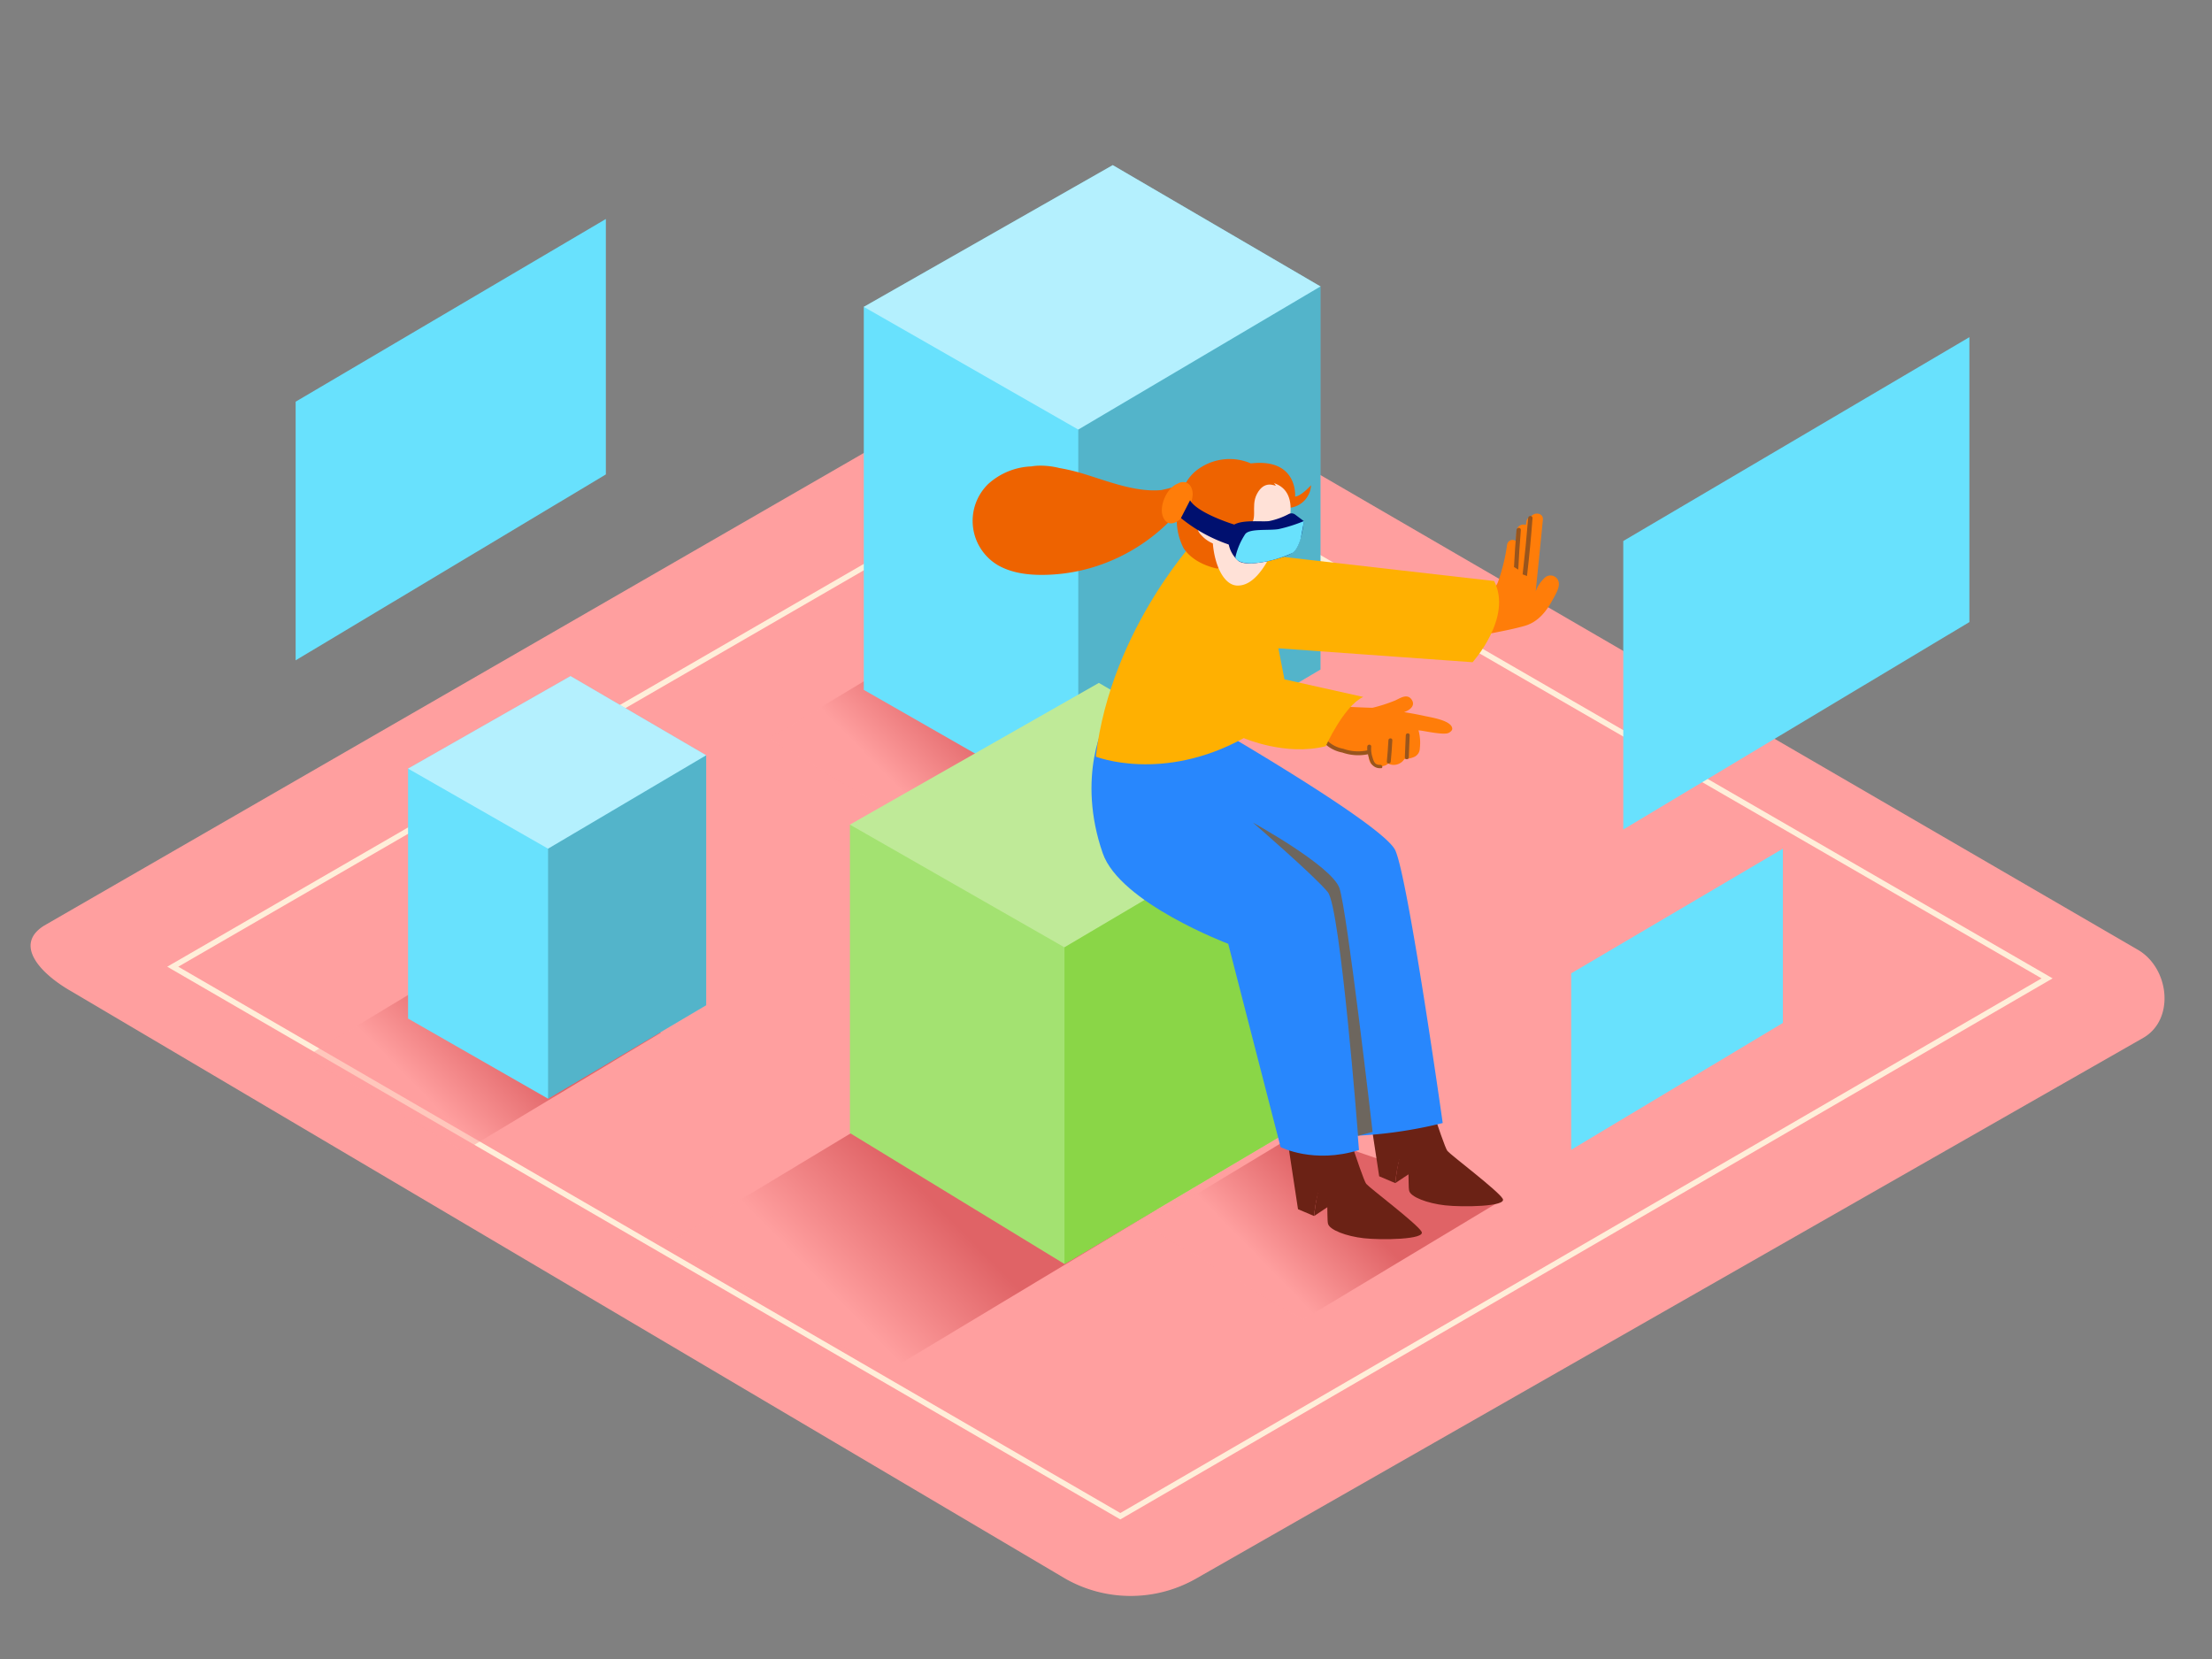 <svg id="Layer_2" data-name="Layer 2" xmlns="http://www.w3.org/2000/svg" xmlns:xlink="http://www.w3.org/1999/xlink" viewBox="0 0 400 300"><rect x="0" y="0" width="400" height="300" fill="#808080" stroke="none"/><defs><linearGradient id="linear-gradient" x1="229.32" y1="229.04" x2="242.29" y2="216.35" gradientUnits="userSpaceOnUse"><stop offset="0" stop-color="#ff9f9f"/><stop offset="1" stop-color="#c1272d"/></linearGradient><linearGradient id="linear-gradient-2" x1="161.27" y1="141.06" x2="174.24" y2="128.37" xlink:href="#linear-gradient"/><linearGradient id="linear-gradient-3" x1="151.67" y1="234.92" x2="169.46" y2="217.51" xlink:href="#linear-gradient"/><linearGradient id="linear-gradient-4" x1="77.49" y1="198.61" x2="90.45" y2="185.92" xlink:href="#linear-gradient"/></defs><title>PP</title><path d="M192.76,285.54,13,179.32C7.31,176.11,2.4,170.83,8,167.37l180.37-104c2.71-1.68,6.82-2.78,9.57-1.18L386.58,171.74c5.72,3.32,6.75,12.6,1,15.93L216.45,285.37A23.9,23.9,0,0,1,192.76,285.54Z" fill="#ff9f9f"/><polygon points="235.02 204.69 207.09 221.54 235.57 238.68 271.35 217.16 235.02 204.69" opacity="0.5" fill="url(#linear-gradient)"/><polygon points="166.97 116.71 139.04 133.56 167.52 150.7 203.3 129.18 166.97 116.71" opacity="0.5" fill="url(#linear-gradient-2)"/><polygon points="31.24 174.81 202.59 274.18 370.18 176.92 198.87 77.88 31.24 174.81" fill="none" stroke="#ffeed9" stroke-miterlimit="10"/><polygon points="159.49 201.53 121.18 224.63 160.24 248.14 209.32 218.62 159.49 201.53" opacity="0.5" fill="url(#linear-gradient-3)"/><polyline points="156.2 55.49 156.2 124.75 194.99 146.95 238.79 121.07 238.79 51.8" fill="#68e1fd"/><polygon points="156.2 55.49 201.22 29.86 238.79 51.8 194.99 77.68 156.2 55.49" fill="#68e1fd"/><polygon points="156.2 55.49 201.22 29.86 238.79 51.8 194.99 77.68 156.2 55.49" fill="#fff" opacity="0.5"/><polygon points="194.99 77.68 194.99 146.95 238.79 121.07 238.79 51.8 194.99 77.68" opacity="0.2"/><polyline points="153.69 149.12 153.69 204.89 192.49 228.57 236.29 202.67 236.29 145.43" fill="#a3e271"/><polygon points="153.69 149.12 198.71 123.49 236.29 145.43 192.49 171.31 153.69 149.12" fill="#bfea98"/><polygon points="192.49 171.31 192.49 228.57 236.29 202.67 236.29 145.43 192.49 171.31" fill="#8ad647"/><polygon points="356.13 112.49 356.13 60.97 293.54 97.83 293.54 150 356.13 112.49" fill="#68e1fd"/><polygon points="109.56 85.79 109.56 39.6 53.46 72.64 53.46 119.41 109.56 85.79" fill="#68e1fd"/><path d="M252.32,213.94l3.79-2.52s-.16-3.6-1.65-4.13S252.32,213.94,252.32,213.94Z" fill="#6b2215"/><path d="M256.19,191.82s4.84,15.49,5.55,16.31,9.18,7.2,10,8.64-7.28,1.55-10.45,1.19-6.21-1.5-6.47-2.64.19-7.17-.92-6.89-1.6,5.51-1.6,5.51l-2.9-1.23-3.26-21.45" fill="#6b2215"/><path d="M237.64,219.89l3.79-2.52s-.16-3.6-1.65-4.13S237.64,219.89,237.64,219.89Z" fill="#6b2215"/><path d="M241.51,197.77s4.84,15.49,5.55,16.31,9.18,7.2,10,8.64-7.28,1.55-10.45,1.19-6.21-1.5-6.47-2.64.19-7.17-.92-6.89-1.6,5.51-1.6,5.51l-2.9-1.23-3.26-21.45" fill="#6b2215"/><path d="M206.75,126c-1.52,1.29,6.31,17.27,8,26.62s23.78,14.59,23.78,14.59l6.11,38.2a81.19,81.19,0,0,0,16.25-2.33s-6.28-44.48-8.59-49.34-35.44-23.85-35.44-23.85" fill="#2887fd"/><path d="M201,128.89c-1.52,1.29-6.32,11.81-1.59,25.4,3.12,9,22.69,16.38,22.69,16.38l9.47,36.76s6,3.1,14.18.53c0,0-3.36-41.74-5.67-46.6s-27.23-23-27.23-23" fill="#2887fd"/><path d="M245.58,205.39s-3.19-41.22-5.46-44.05-13.55-12.59-13.55-12.59,14.25,7.84,15.64,11.84,6,44.1,6,44.1Z" fill="#6d665e"/><path d="M281.87,105.29a1.52,1.52,0,0,0-2.42-.91,6.21,6.21,0,0,0-1.74,2.54L279,94c.13-1.3-1.61-1.47-2.18-.53a.94.94,0,0,0-.79.84l-.11.62A1.25,1.25,0,0,0,274.24,96c0,.6-.09,1.2-.14,1.82a1,1,0,0,0-1.57.7,34.51,34.51,0,0,1-1.58,6.54,3.26,3.26,0,0,1-1.78,2c-1.06.54-2.16,1-3.24,1.55s-.47,2.12.61,2.16a1.27,1.27,0,0,0,.64,1.86c-1.44.34-.82,2.58.66,2.27,2.62-.56,5.33-1,7.9-1.73,2.38-.7,3.86-2.56,5-4.66C281.22,107.62,282.06,106.32,281.87,105.29Zm-13.81,4.89c.61-.27,1.23-.54,1.82-.85q-.35.34-.74.65Z" fill="#ff7d09"/><path d="M274.55,103q.17-3.59.47-7.17c0-.5-.75-.5-.79,0q-.28,3.35-.45,6.71Q274.16,102.76,274.55,103Z" fill="#99551d"/><path d="M276.13,104.16q.61-5.23,1-10.48c0-.5-.75-.5-.79,0q-.41,5.1-1,10.18Z" fill="#99551d"/><path d="M232.65,127.13v0S232.59,127.17,232.65,127.13Z" fill="#ff7d09"/><path d="M257.7,129.49c-1.27-.28-2.56-.52-3.85-.72l.07,0c.95-.32,2.15-1.16,1.32-2.3s-2.15-.14-3,.22a29.11,29.11,0,0,1-4,1.29c-.27.07-13.09-.6-13.19-.42-.59-.06,1.7-1.05,1.1-1.11s-3.4.23-3.5.68c0,0,0,0,0,0l.82.14a1.16,1.16,0,0,0,.67,1.77l.17,0a1.22,1.22,0,0,0,.31,1.1l-4-.59c-.16,0,1.74.3,4,.67l.16.09.68.28c-.51.64-.4,1.83.57,2l.72.11a1.2,1.2,0,0,0,.46.2q1.2.26,2.41.48a.9.9,0,0,0,.14.43c1.66,2.74,5,2.11,7.66,2.28.09.71.09,1.66.64,2.14a2.6,2.6,0,0,0,2.08.29,1.86,1.86,0,0,0,.93-.47.86.86,0,0,0,.41.2,2.28,2.28,0,0,0,2.48-1,4.63,4.63,0,0,0,1.79-.38,1.73,1.73,0,0,0,1-1.56,8.61,8.61,0,0,0-.24-3.25l.49.06h0c1.05.16,3.65.71,4.72.49.36-.07.93-.48.89-.85C262.54,130.3,258.86,129.74,257.7,129.49Z" fill="#ff7d09"/><path d="M249.62,138.31c-.45,0-.82-.06-1.09-.49a3.57,3.57,0,0,1-.32-.82,4.94,4.94,0,0,1-.25-2c0-.46-.67-.45-.71,0a4.92,4.92,0,0,0,0,.69h0a7.94,7.94,0,0,1-4.34-.29,5.58,5.58,0,0,1-3.05-1.63c-.29-.35-.8.15-.5.5a6.22,6.22,0,0,0,3.37,1.81,8.74,8.74,0,0,0,4.65.31,6.39,6.39,0,0,0,.49,1.52,1.85,1.85,0,0,0,1.81,1C250.08,139,250.07,138.34,249.62,138.31Z" fill="#99551d"/><path d="M251.07,133.86q-.1,1.94-.29,3.87c0,.46.67.45.71,0q.19-1.93.29-3.87C251.8,133.4,251.09,133.4,251.07,133.86Z" fill="#99551d"/><path d="M254.21,132.95l-.17,4c0,.46.69.46.71,0l.17-4C254.94,132.49,254.23,132.49,254.21,132.95Z" fill="#99551d"/><path d="M217.15,96.54s-16.22,16.74-19,40.28c0,0,12,4.76,26.77-3.35h0s7.55,3.3,14.81,1.47h0s3.32-7.34,6.79-8.91h0l-14.25-3.18-1.1-5.62,35.12,2.52s7.28-8.07,3.9-14.68h0l-41.34-4.73" fill="#ffb001"/><path d="M234.2,89.8h0s.55-7-8-6a9.73,9.73,0,0,0-9.18.8,7.61,7.61,0,0,0-2.52,2.63,22.56,22.56,0,0,1-4.5,1.39c-4.66.43-9.66-1.6-14-2.92a34.88,34.88,0,0,0-4.4-1.06,14.25,14.25,0,0,0-3.83-.43,9,9,0,0,0-1.26.13,12.29,12.29,0,0,0-7.85,3.22,9.31,9.31,0,0,0,1.87,14.69c2.75,1.54,6.06,1.81,9.15,1.68a32.09,32.09,0,0,0,9.08-1.71,33.18,33.18,0,0,0,14.11-9.42,11.08,11.08,0,0,0,1.18,6.36c2,3,6.14,3.67,6.14,3.67l13-11a4.34,4.34,0,0,0,3.89-4.09S235.33,89.7,234.2,89.8Z" fill="#ee6300"/><path d="M224.51,87.41c-2.84.58-4.4,3.28-5,6.44a1.81,1.81,0,0,0-2.81.07,2.48,2.48,0,0,0,.56,2.88,5.83,5.83,0,0,0,2.06,1.47c.33,4,2,7.57,4.44,7.62,5.35.11,8.11-11.65,9.56-12.74C233.76,89.23,232.12,85.86,224.51,87.41Z" fill="#ffe1d7"/><path d="M214,87.17a1.86,1.86,0,0,0-1,.27c-1.85.68-3.06,3.39-2.89,5.18.1,1,.71,2.2,1.91,2s2-1.4,2.56-2.22a5.53,5.53,0,0,0,1.1-3.09C215.65,88.32,215.16,87.2,214,87.17Z" fill="#ff7d09"/><path d="M230.72,87.83c-.31,0-2.08-1-3.4,1.44s.51,4.94-1.89,6.16-4.37,1.59-5.9-1.57,3.39-8.69,6.88-8.28,4.31,2.26,4.31,2.26" fill="#ee6300"/><path d="M223.2,94.86s-6.59-2-8-4.39l-1.65,3.21a27.77,27.77,0,0,0,9.3,5" fill="#00106f"/><path d="M234.2,93.05a1.1,1.1,0,0,0-1.15-.1,13.19,13.19,0,0,1-3.57,1.28c-1.64.2-6.32-.53-7.11,1.52a5.24,5.24,0,0,0,1.41,5.53c1.4,1.52,8.06-.22,9.82-1.25s2.17-5.8,2.17-5.8Z" fill="#00106f"/><path d="M235.78,94.23a26.85,26.85,0,0,1-4.58,1.45c-1.79.29-5.16-.14-6,.87a12.45,12.45,0,0,0-1.8,4.22h0s.1,1.11,2.9,1.11a20.77,20.77,0,0,0,7.34-1.85c1-.48,1.58-2.67,1.58-2.67l.59-3.13" fill="#68e1fd"/><polygon points="322.4 184.98 322.4 153.47 284.12 176.01 284.12 207.92 322.4 184.98" fill="#68e1fd"/><polygon points="83.18 174.26 55.25 191.11 83.73 208.25 119.52 186.73 83.18 174.26" opacity="0.5" fill="url(#linear-gradient-4)"/><polyline points="73.79 138.99 73.79 184.19 99.11 198.68 127.7 181.78 127.7 136.58" fill="#68e1fd"/><polygon points="73.79 138.99 103.17 122.26 127.7 136.58 99.11 153.47 73.79 138.99" fill="#68e1fd"/><polygon points="73.79 138.99 103.17 122.26 127.7 136.58 99.11 153.47 73.79 138.99" fill="#fff" opacity="0.5"/><polygon points="99.11 153.47 99.11 198.68 127.7 181.78 127.7 136.58 99.11 153.47" opacity="0.2"/></svg>